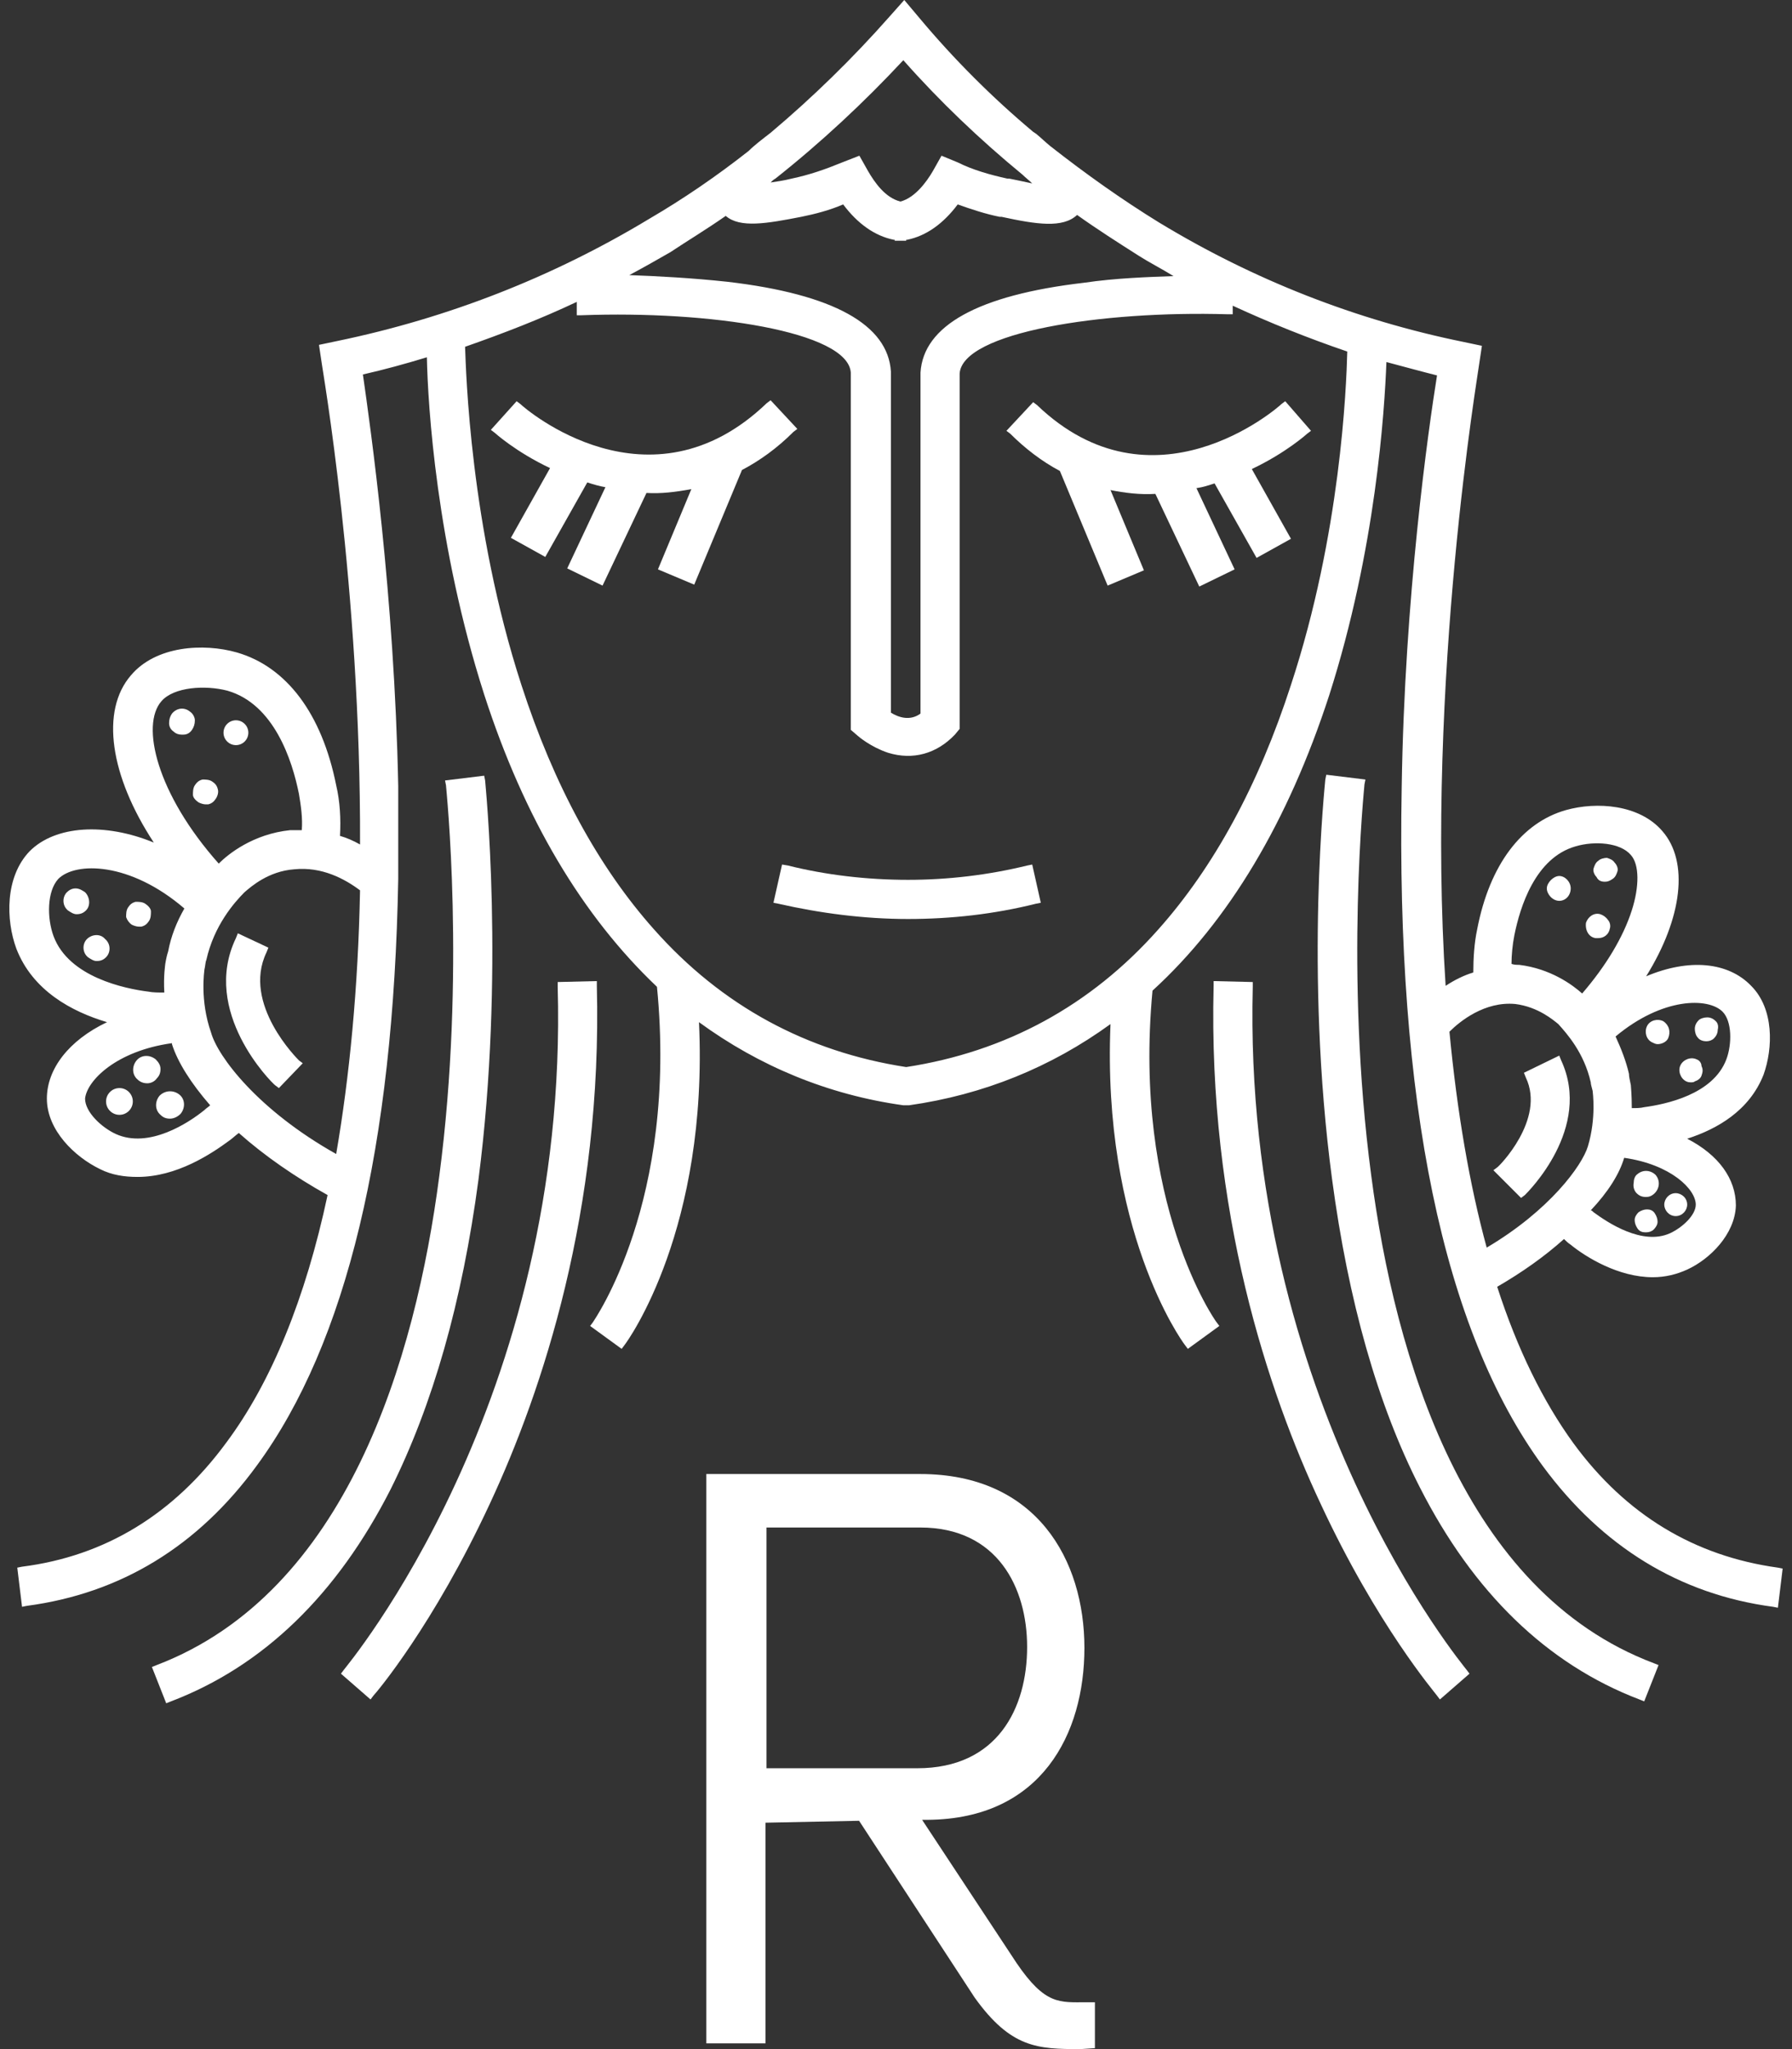 <svg width="70" height="80" viewBox="0 0 70 80" fill="none" xmlns="http://www.w3.org/2000/svg">
<rect x="0" y="0" width="70" height="80" fill="#333333" stroke="none"/>
<path d="M20.181 15.664L19.174 16.783L19.323 16.895C19.323 16.895 20.143 17.641 21.486 18.275L19.957 20.998L21.3 21.744L22.941 18.834C23.164 18.909 23.425 18.984 23.649 19.021L22.157 22.191L23.537 22.863L25.253 19.245C25.812 19.282 26.409 19.207 27.006 19.096L25.701 22.229L27.118 22.825L28.983 18.35C29.691 17.977 30.363 17.492 30.997 16.858L31.146 16.746L30.102 15.627L29.952 15.739C25.365 20.14 20.516 15.963 20.33 15.776L20.181 15.664Z" fill="white"/>
<path d="M41.402 18.387L43.267 22.863L44.684 22.266L43.379 19.133C43.938 19.245 44.535 19.319 45.132 19.282L46.847 22.9L48.227 22.229L46.736 19.058C46.997 19.021 47.22 18.946 47.444 18.872L49.085 21.781L50.428 21.035L48.899 18.312C50.241 17.678 51.062 16.932 51.062 16.932L51.211 16.82L50.204 15.664L50.055 15.776C49.868 15.963 45.02 20.14 40.507 15.813L40.358 15.702L39.314 16.82L39.463 16.932C40.022 17.492 40.694 18.014 41.402 18.387Z" fill="white"/>
<path d="M18.689 46.061C19.733 38.005 18.95 30.546 18.95 30.471L18.913 30.284L17.384 30.471L17.421 30.657C17.421 30.732 18.204 38.005 17.16 45.911C16.227 53.072 13.542 62.173 6.12 65.007L5.934 65.082L6.493 66.499L6.68 66.424C10.297 65.044 13.169 62.247 15.258 58.145C16.899 54.862 18.055 50.834 18.689 46.061Z" fill="white"/>
<path d="M23.314 38.489V38.303L21.785 38.34V38.527C22.232 54.751 13.505 65.082 13.43 65.194L13.318 65.343L14.474 66.35L14.586 66.201C14.698 66.089 16.936 63.441 19.136 58.704C21.188 54.303 23.537 47.254 23.314 38.489Z" fill="white"/>
<path d="M53.561 45.874C52.516 38.005 53.3 30.695 53.3 30.62L53.337 30.434L51.808 30.247L51.77 30.434C51.77 30.508 50.95 37.93 52.032 46.023C52.666 50.797 53.822 54.862 55.463 58.07C57.551 62.173 60.423 64.97 64.041 66.35L64.227 66.424L64.787 65.007L64.6 64.933C57.178 62.135 54.493 52.998 53.561 45.874Z" fill="white"/>
<path d="M48.936 38.527V38.34L47.407 38.303V38.489C47.183 47.291 49.533 54.34 51.584 58.704C53.785 63.441 56.06 66.089 56.134 66.201L56.246 66.35L57.402 65.343L57.29 65.194C57.216 65.082 48.526 54.751 48.936 38.527Z" fill="white"/>
<path d="M69.449 61.203C66.204 60.755 63.519 59.152 61.468 56.354C60.274 54.713 59.267 52.662 58.484 50.238C59.453 49.678 60.349 49.044 61.094 48.373C61.169 48.448 61.244 48.522 61.356 48.597C61.952 49.082 63.22 49.865 64.563 49.865C65.048 49.865 65.496 49.753 65.906 49.566C66.801 49.156 67.77 48.187 67.808 47.068C67.808 46.023 67.136 45.091 65.906 44.457C67.062 44.084 68.33 43.375 68.889 41.958C69.262 40.914 69.3 39.385 68.405 38.489C67.509 37.557 65.98 37.408 64.302 38.117C65.719 35.842 65.98 33.641 64.936 32.448C64.041 31.403 62.363 31.291 61.169 31.627C59.453 32.112 58.185 33.753 57.701 36.289C57.589 36.811 57.551 37.408 57.551 37.967C57.178 38.079 56.806 38.266 56.47 38.489C55.687 26.517 57.775 14.359 57.775 14.247L57.887 13.501L57.178 13.352C52.964 12.494 48.973 10.928 45.281 8.69C43.826 7.795 42.409 6.788 41.029 5.706C40.843 5.557 40.656 5.371 40.47 5.221L40.358 5.147C38.754 3.804 37.262 2.312 35.92 0.709L35.323 0L34.726 0.671C33.309 2.275 31.742 3.804 30.102 5.184C29.766 5.445 29.468 5.669 29.244 5.893C28.013 6.862 26.707 7.758 25.365 8.541C21.598 10.816 17.495 12.42 13.169 13.315L12.46 13.464L12.572 14.21C12.572 14.284 14.101 22.974 14.064 32.97C13.803 32.821 13.542 32.709 13.281 32.634C13.318 31.963 13.281 31.291 13.132 30.657C12.572 27.86 11.192 26.033 9.253 25.473C7.948 25.1 6.083 25.212 5.113 26.368C3.92 27.748 4.293 30.284 6.008 32.895C4.106 32.112 2.167 32.224 1.16 33.231C0.19 34.238 0.227 35.916 0.638 37.035C1.272 38.676 2.801 39.496 4.181 39.907C2.689 40.615 1.831 41.734 1.831 42.891C1.831 44.121 2.913 45.166 3.92 45.65C4.367 45.874 4.852 45.949 5.374 45.949C6.903 45.949 8.246 45.054 8.955 44.532C9.066 44.457 9.178 44.345 9.328 44.233C10.335 45.128 11.528 45.949 12.796 46.657C11.938 50.685 10.596 53.967 8.843 56.317C6.791 59.114 4.106 60.755 0.861 61.166L0.675 61.203L0.861 62.732L1.048 62.695C4.703 62.21 7.724 60.382 10.036 57.212C13.542 52.438 15.37 44.755 15.556 34.312V34.163C15.556 32.895 15.556 31.776 15.556 30.695C15.407 23.235 14.474 16.709 14.176 14.62C14.997 14.434 15.817 14.21 16.675 13.949C16.712 15.813 17.048 21.296 18.913 27.114C20.479 31.963 22.754 35.767 25.663 38.527C26.484 46.919 23.202 51.543 23.164 51.618L23.052 51.767L24.283 52.662L24.395 52.513C24.544 52.326 27.677 47.963 27.304 39.907C29.654 41.622 32.339 42.741 35.286 43.152H35.509C38.419 42.741 41.066 41.66 43.379 39.981C43.043 48 46.139 52.326 46.288 52.513L46.4 52.662L47.631 51.767L47.519 51.618C47.481 51.581 44.237 46.993 45.02 38.676C48.004 35.953 50.316 32.075 51.92 27.151C53.747 21.445 54.083 16.037 54.157 14.135C54.866 14.322 55.537 14.508 56.134 14.657C55.798 16.746 54.866 23.273 54.754 30.732C54.53 43.002 56.358 51.916 60.274 57.249C62.586 60.382 65.607 62.247 69.262 62.732L69.449 62.769L69.635 61.24L69.449 61.203ZM59.155 36.513C59.379 35.394 59.976 33.492 61.542 33.044C62.288 32.821 63.295 32.895 63.705 33.38C64.041 33.753 64.041 34.611 63.742 35.543C63.407 36.587 62.736 37.706 61.803 38.788C61.43 38.452 60.572 37.818 59.342 37.669C59.23 37.669 59.155 37.669 59.043 37.632C59.043 37.296 59.081 36.886 59.155 36.513ZM62.139 42.257C62.139 42.331 62.176 42.443 62.213 42.592C62.213 42.629 62.363 43.636 62.027 44.755C61.803 45.501 60.535 47.254 58.074 48.709C57.402 46.247 56.917 43.413 56.619 40.28C57.029 39.87 57.999 39.086 59.192 39.198C60.087 39.31 60.684 39.832 60.871 39.981C61.206 40.354 61.878 41.1 62.139 42.257ZM63.742 43.263C63.742 42.741 63.705 42.406 63.705 42.368C63.668 42.182 63.631 42.033 63.631 41.921C63.519 41.436 63.332 40.951 63.108 40.466C64.936 38.937 66.726 38.937 67.286 39.496C67.659 39.87 67.659 40.765 67.435 41.361C66.913 42.741 65.048 43.114 64.227 43.226C64.078 43.263 63.929 43.263 63.742 43.263ZM63.444 45.203C65.272 45.464 66.241 46.434 66.241 47.03C66.241 47.441 65.719 47.925 65.234 48.149C64.153 48.634 62.81 47.739 62.251 47.329C62.213 47.291 62.176 47.254 62.139 47.254C62.81 46.545 63.258 45.837 63.444 45.203ZM39.425 6.974H39.351C38.68 6.825 38.008 6.639 37.411 6.34L36.778 6.079L36.442 6.676C36.181 7.124 35.733 7.72 35.174 7.869C34.577 7.72 34.167 7.124 33.906 6.676L33.57 6.079L32.899 6.34C32.265 6.601 31.631 6.825 30.922 6.974C30.624 7.049 30.363 7.086 30.102 7.124C30.139 7.086 30.213 7.012 30.288 6.974C32.078 5.557 33.757 3.991 35.286 2.35C36.703 3.953 38.269 5.445 39.948 6.825C40.059 6.937 40.209 7.049 40.321 7.161C39.985 7.086 39.612 7.012 39.425 6.974ZM31.295 8.466C31.854 8.354 32.414 8.205 32.936 7.981C33.495 8.727 34.167 9.212 34.913 9.361C34.913 9.361 34.913 9.361 34.95 9.361V9.399H35.398V9.361C35.398 9.361 35.398 9.361 35.435 9.361C36.181 9.212 36.852 8.727 37.411 7.981C37.934 8.168 38.493 8.354 39.053 8.466H39.127C40.507 8.765 41.514 8.914 42.074 8.392C42.857 8.951 43.677 9.473 44.498 9.995C44.908 10.256 45.356 10.48 45.84 10.779C44.871 10.816 43.603 10.853 42.335 11.04C38.195 11.524 36.069 12.718 35.957 14.546V27.86C35.547 28.159 35.099 28.009 34.801 27.823V14.508C34.689 12.681 32.563 11.487 28.423 11.002C27.043 10.853 25.663 10.779 24.582 10.741C25.141 10.443 25.663 10.145 26.185 9.846C26.857 9.399 27.603 8.951 28.349 8.429C28.908 8.914 29.952 8.727 31.295 8.466ZM33.234 14.546V28.494L33.495 28.718C33.533 28.755 34.018 29.166 34.689 29.389C35.659 29.688 36.591 29.427 37.3 28.681L37.486 28.457V14.583C37.598 12.979 43.006 12.121 47.966 12.27H48.153V11.935C49.607 12.606 51.099 13.203 52.628 13.725C52.591 15.142 52.367 20.849 50.428 26.741C49.16 30.657 47.407 33.865 45.244 36.289C42.596 39.273 39.276 41.063 35.398 41.66C31.519 41.063 28.199 39.273 25.551 36.289C23.388 33.865 21.635 30.657 20.367 26.741C18.353 20.55 18.204 14.471 18.167 13.539C19.659 13.016 21.113 12.457 22.53 11.786V12.308H22.717C27.715 12.121 33.123 12.942 33.234 14.546ZM11.342 32.41C9.887 32.559 8.917 33.343 8.544 33.716C6.12 30.993 5.486 28.308 6.307 27.375C6.791 26.816 8.022 26.741 8.88 26.965C10.707 27.487 11.416 29.688 11.677 30.993C11.752 31.441 11.826 31.925 11.789 32.41C11.603 32.41 11.453 32.41 11.342 32.41ZM7.985 37.855C8.022 37.706 8.022 37.557 8.059 37.483C8.358 36.14 9.141 35.245 9.551 34.834C9.812 34.611 10.484 34.014 11.491 33.939C12.572 33.828 13.467 34.312 14.064 34.76C13.99 38.564 13.654 42.033 13.132 45.054C10.073 43.338 8.507 41.249 8.246 40.317C7.798 39.049 7.985 37.893 7.985 37.855ZM6.717 40.727V40.765C6.941 41.473 7.463 42.294 8.209 43.152C8.134 43.226 8.059 43.263 7.985 43.338C7.388 43.823 5.822 44.867 4.516 44.27C3.957 44.009 3.323 43.413 3.323 42.891C3.397 42.182 4.554 41.026 6.717 40.727ZM6.568 37.147C6.53 37.259 6.493 37.408 6.456 37.632C6.456 37.669 6.381 38.079 6.418 38.751C6.195 38.751 5.971 38.751 5.784 38.713C4.889 38.601 2.689 38.154 2.092 36.55C1.831 35.842 1.831 34.797 2.279 34.312C2.95 33.641 5.076 33.641 7.202 35.469C6.903 35.991 6.68 36.55 6.568 37.147Z" fill="white"/>
<path d="M10.745 42.368L10.894 42.48L11.826 41.511L11.677 41.399C11.64 41.361 9.439 39.198 10.409 37.184L10.484 36.998L9.29 36.438L9.216 36.625C7.836 39.496 10.596 42.256 10.745 42.368Z" fill="white"/>
<path d="M4.666 43.525C4.954 43.525 5.188 43.291 5.188 43.002C5.188 42.714 4.954 42.48 4.666 42.48C4.377 42.48 4.143 42.714 4.143 43.002C4.143 43.291 4.377 43.525 4.666 43.525Z" fill="white"/>
<path d="M5.747 42.294C5.896 42.294 6.046 42.219 6.12 42.107C6.232 41.995 6.269 41.883 6.269 41.734C6.269 41.585 6.195 41.473 6.083 41.361C5.859 41.175 5.523 41.175 5.337 41.399C5.15 41.622 5.15 41.958 5.374 42.145C5.486 42.257 5.635 42.294 5.747 42.294Z" fill="white"/>
<path d="M6.232 42.779C6.046 43.002 6.046 43.338 6.269 43.525C6.381 43.636 6.493 43.674 6.642 43.674C6.791 43.674 6.941 43.599 7.053 43.487C7.239 43.263 7.239 42.928 7.015 42.741C6.791 42.555 6.456 42.555 6.232 42.779Z" fill="white"/>
<path d="M3.323 34.834C3.211 34.76 3.099 34.685 2.95 34.685C2.801 34.685 2.689 34.76 2.614 34.834C2.428 35.021 2.428 35.357 2.652 35.543C2.763 35.618 2.875 35.692 2.987 35.692C3.136 35.692 3.248 35.655 3.36 35.543C3.547 35.357 3.509 35.021 3.323 34.834Z" fill="white"/>
<path d="M3.397 36.662C3.211 36.849 3.211 37.184 3.435 37.371C3.547 37.445 3.659 37.52 3.77 37.52C3.92 37.52 4.032 37.483 4.143 37.371C4.33 37.184 4.33 36.849 4.106 36.662C3.92 36.438 3.584 36.476 3.397 36.662Z" fill="white"/>
<path d="M5.15 36.103C5.225 36.14 5.337 36.177 5.411 36.177C5.449 36.177 5.486 36.177 5.523 36.177C5.673 36.14 5.747 36.065 5.822 35.953C5.896 35.842 5.896 35.692 5.896 35.581C5.896 35.469 5.784 35.357 5.673 35.282C5.561 35.208 5.411 35.208 5.3 35.208C5.15 35.245 5.076 35.319 5.001 35.431C4.927 35.543 4.927 35.692 4.927 35.804C4.964 35.916 5.039 36.028 5.15 36.103Z" fill="white"/>
<path d="M8.507 30.807C8.47 30.657 8.395 30.583 8.283 30.508C8.171 30.434 8.022 30.434 7.91 30.434C7.761 30.471 7.687 30.546 7.612 30.657C7.537 30.769 7.537 30.918 7.537 31.03C7.537 31.142 7.649 31.254 7.761 31.329C7.836 31.366 7.948 31.403 8.022 31.403C8.059 31.403 8.097 31.403 8.134 31.403C8.283 31.366 8.358 31.291 8.432 31.18C8.507 31.068 8.544 30.918 8.507 30.807Z" fill="white"/>
<path d="M9.216 29.091C9.483 29.091 9.701 28.874 9.701 28.606C9.701 28.338 9.483 28.121 9.216 28.121C8.948 28.121 8.731 28.338 8.731 28.606C8.731 28.874 8.948 29.091 9.216 29.091Z" fill="white"/>
<path d="M7.425 27.786C7.202 27.599 6.903 27.636 6.717 27.86C6.642 27.972 6.605 28.084 6.605 28.233C6.605 28.382 6.68 28.494 6.791 28.569C6.866 28.643 6.978 28.681 7.09 28.681C7.127 28.681 7.127 28.681 7.164 28.681C7.314 28.681 7.425 28.606 7.5 28.494C7.575 28.382 7.612 28.27 7.612 28.121C7.612 28.009 7.537 27.86 7.425 27.786Z" fill="white"/>
<path d="M58.484 45.576L58.335 45.688L59.416 46.769L59.565 46.657C59.677 46.545 62.213 44.047 60.983 41.399L60.908 41.212L59.528 41.883L59.603 42.07C60.386 43.711 58.521 45.576 58.484 45.576Z" fill="white"/>
<path d="M63.929 46.583C64.041 46.695 64.153 46.732 64.302 46.732C64.414 46.732 64.526 46.695 64.638 46.583C64.824 46.396 64.861 46.098 64.675 45.874C64.489 45.688 64.19 45.65 63.966 45.837C63.854 45.911 63.817 46.061 63.817 46.172C63.78 46.359 63.854 46.508 63.929 46.583Z" fill="white"/>
<path d="M67.025 39.87C66.95 39.795 66.838 39.72 66.689 39.72C66.577 39.72 66.428 39.758 66.353 39.832C66.279 39.907 66.204 40.019 66.204 40.168C66.204 40.28 66.241 40.429 66.316 40.504C66.391 40.615 66.54 40.653 66.652 40.653C66.763 40.653 66.875 40.615 66.95 40.541C67.025 40.466 67.099 40.354 67.099 40.205C67.136 40.056 67.099 39.944 67.025 39.87Z" fill="white"/>
<path d="M66.279 41.361C66.055 41.249 65.757 41.361 65.645 41.585C65.533 41.809 65.645 42.107 65.868 42.219C65.943 42.256 66.018 42.257 66.055 42.257C66.092 42.257 66.167 42.256 66.204 42.219C66.316 42.182 66.428 42.107 66.465 41.995C66.502 41.883 66.54 41.772 66.465 41.622C66.465 41.511 66.391 41.399 66.279 41.361Z" fill="white"/>
<path d="M64.973 39.87C64.749 39.758 64.451 39.832 64.339 40.056C64.227 40.28 64.302 40.578 64.526 40.69C64.6 40.727 64.675 40.765 64.749 40.765C64.899 40.765 65.085 40.69 65.16 40.541C65.272 40.28 65.197 40.019 64.973 39.87Z" fill="white"/>
<path d="M62.325 36.625C62.363 36.625 62.4 36.625 62.437 36.625C62.661 36.625 62.847 36.476 62.885 36.252C62.922 36.14 62.885 35.991 62.81 35.916C62.736 35.804 62.624 35.73 62.512 35.692C62.251 35.618 62.027 35.804 61.952 36.028C61.915 36.326 62.064 36.587 62.325 36.625Z" fill="white"/>
<path d="M60.908 35.17C61.169 35.17 61.356 34.946 61.356 34.685C61.356 34.424 61.132 34.2 60.908 34.2C60.684 34.2 60.423 34.462 60.423 34.685C60.423 34.909 60.647 35.17 60.908 35.17Z" fill="white"/>
<path d="M62.698 34.424C62.81 34.424 62.885 34.387 62.997 34.312C63.108 34.238 63.146 34.126 63.183 34.014C63.22 33.902 63.146 33.753 63.071 33.678C62.997 33.566 62.885 33.529 62.773 33.492C62.661 33.492 62.512 33.529 62.437 33.604C62.325 33.678 62.288 33.79 62.251 33.902C62.213 34.014 62.288 34.163 62.363 34.238C62.437 34.387 62.549 34.424 62.698 34.424Z" fill="white"/>
<path d="M64.339 47.217C64.227 47.217 64.115 47.254 64.004 47.329C63.929 47.403 63.854 47.515 63.854 47.627C63.854 47.739 63.892 47.851 63.966 47.963C64.041 48.075 64.153 48.112 64.265 48.112H64.302C64.414 48.112 64.526 48.075 64.6 48C64.675 47.925 64.749 47.814 64.749 47.702C64.749 47.59 64.712 47.478 64.638 47.366C64.563 47.254 64.451 47.217 64.339 47.217Z" fill="white"/>
<path d="M65.458 47.478C65.719 47.478 65.906 47.254 65.906 47.03C65.906 46.769 65.682 46.583 65.458 46.583C65.197 46.583 65.011 46.807 65.011 47.03C65.011 47.254 65.197 47.478 65.458 47.478Z" fill="white"/>
<path d="M30.549 33.753L30.213 35.245L30.4 35.282C32.041 35.655 33.757 35.879 35.472 35.879C37.15 35.879 38.829 35.692 40.47 35.282L40.656 35.245L40.321 33.753L40.134 33.79C38.605 34.163 37.039 34.35 35.472 34.35C33.868 34.35 32.265 34.163 30.773 33.79L30.549 33.753Z" fill="white"/>
<path d="M42.77 78.172V79.963L42.211 80C40.533 80 39.488 79.963 38.071 77.986L33.558 71.086L29.903 71.161V79.776H27.591V57.548H35.945C40.495 57.548 42.36 60.904 42.36 64.336C42.36 67.692 40.682 71.012 36.244 71.049H36.02L39.712 76.643C40.831 78.284 41.39 78.172 42.435 78.172H42.77ZM29.941 69.035H35.833C38.966 69.035 40.122 66.685 40.122 64.298C40.122 61.986 38.966 59.636 35.945 59.636H29.941V69.035Z" fill="white"/>
</svg>
